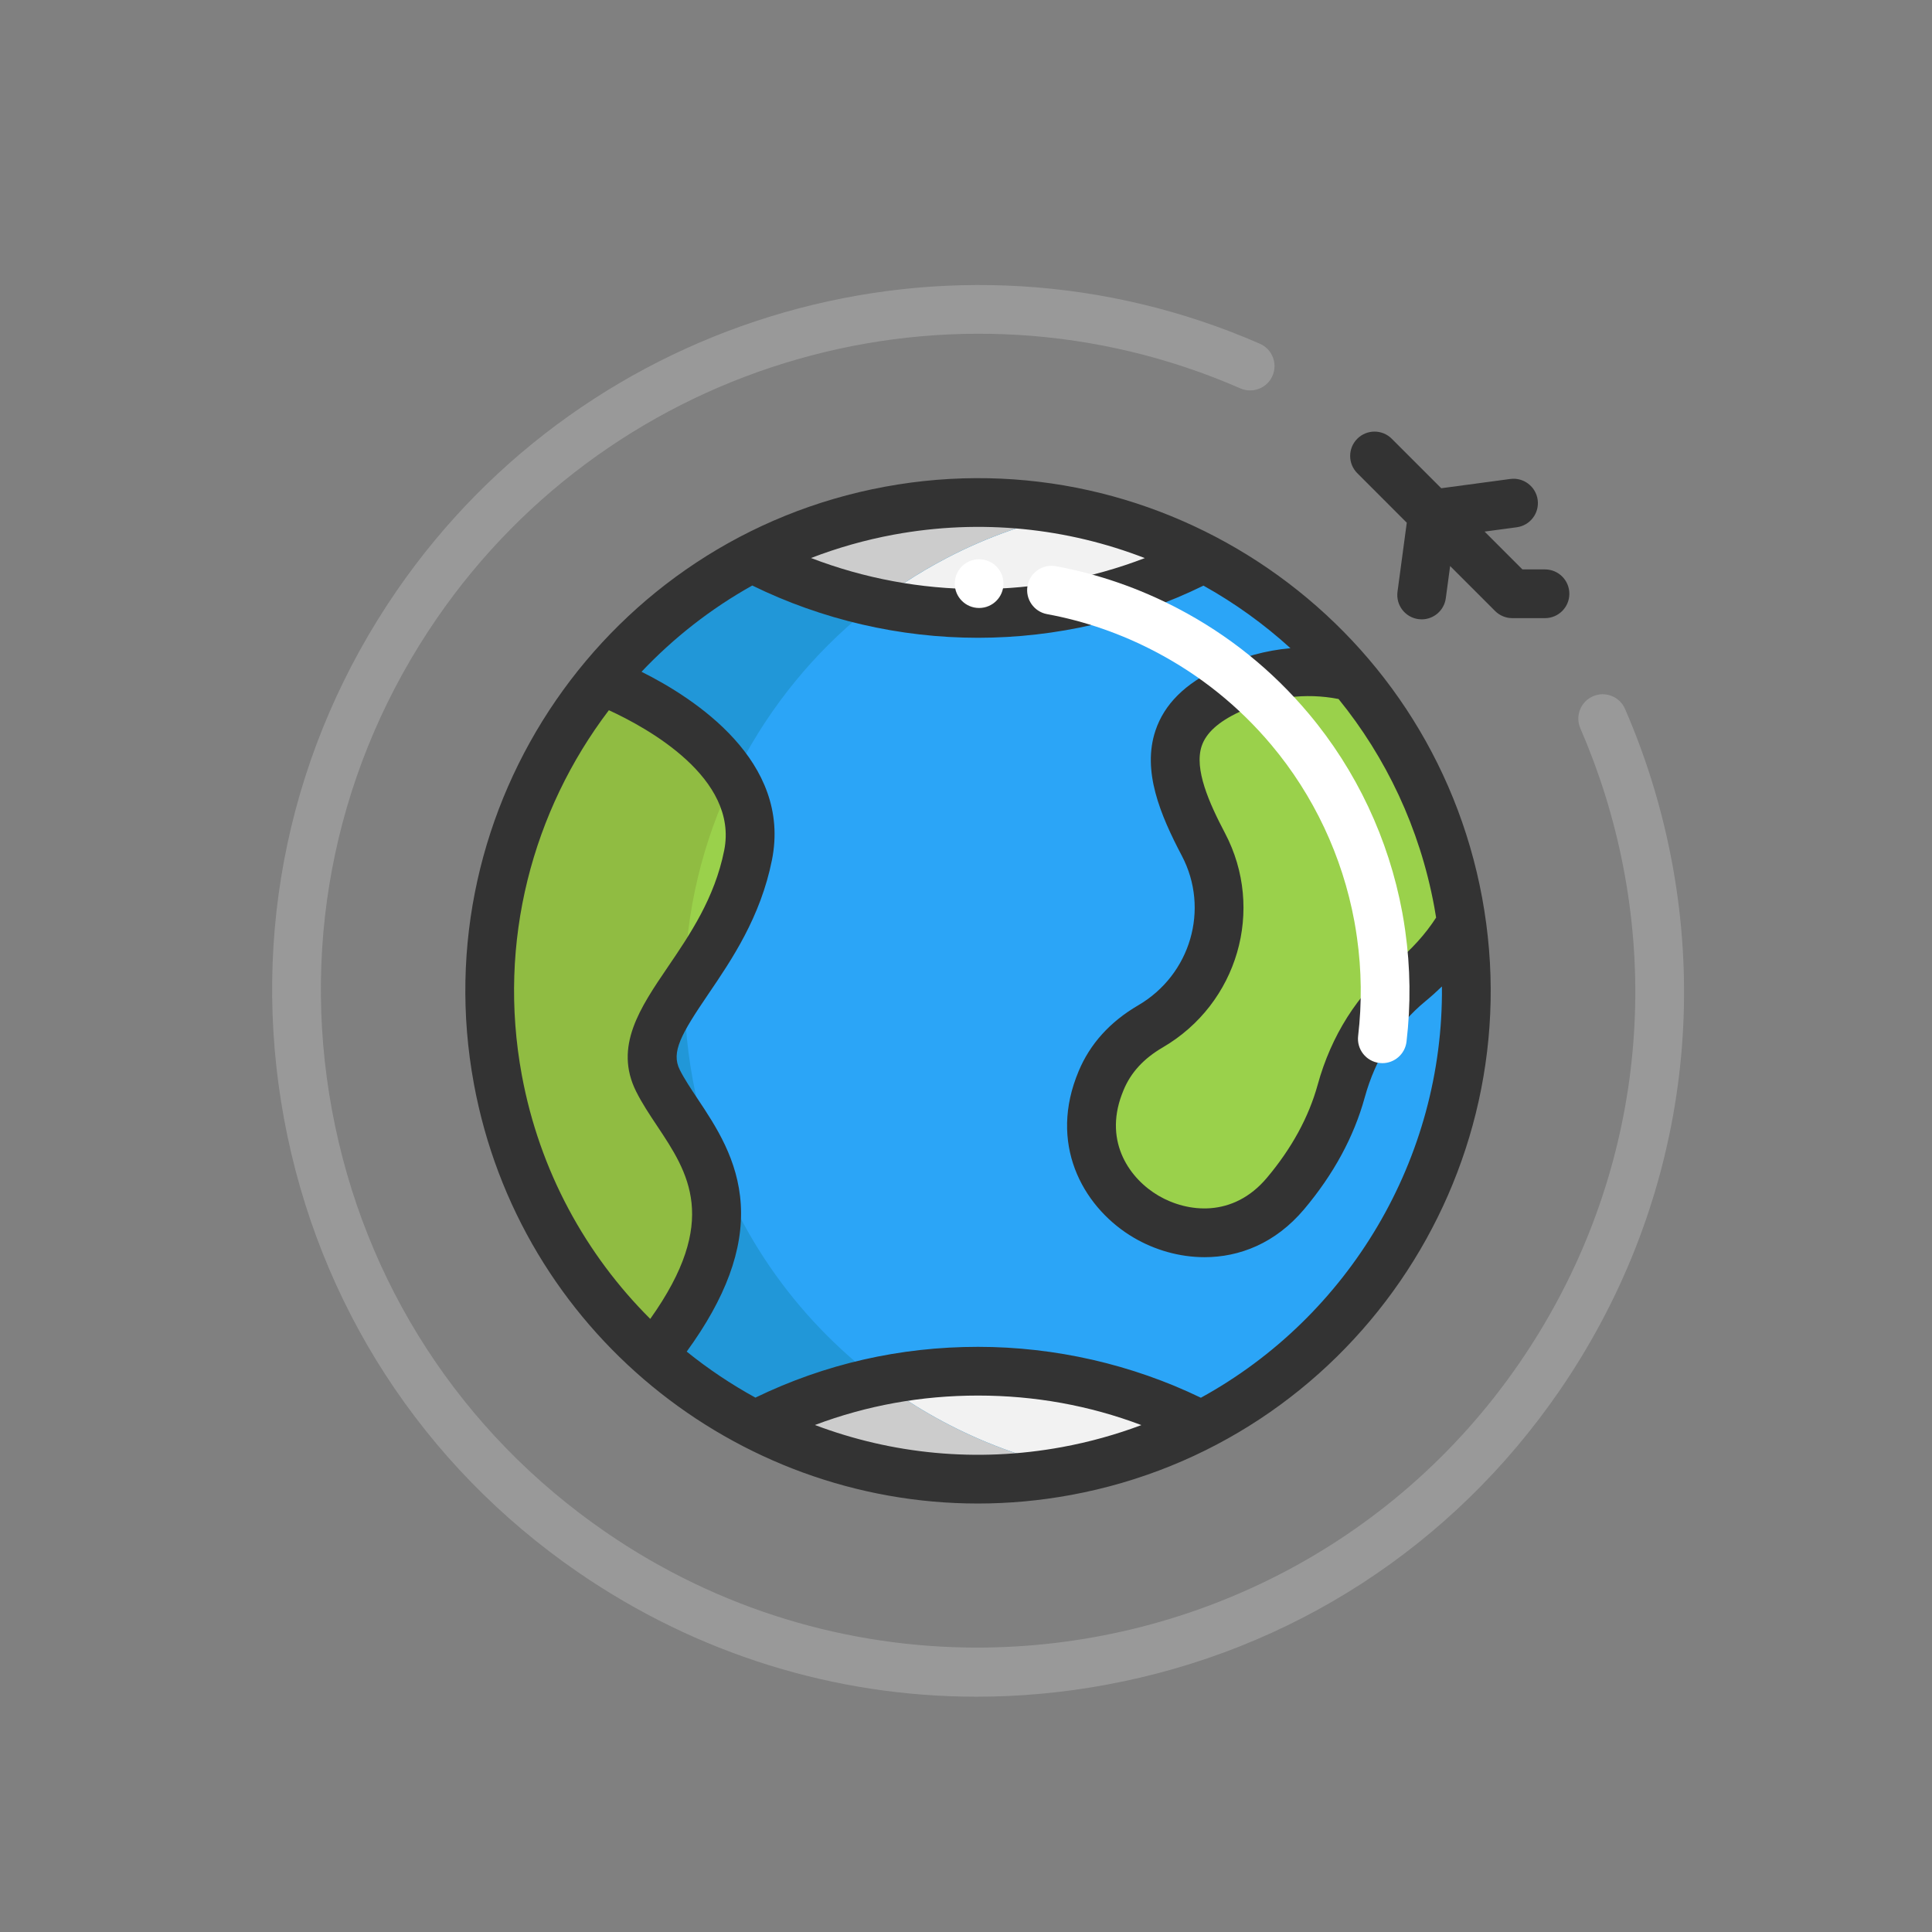 <?xml version="1.0" encoding="utf-8"?>
<!-- Generator: Adobe Illustrator 16.0.0, SVG Export Plug-In . SVG Version: 6.00 Build 0)  -->
<!DOCTYPE svg PUBLIC "-//W3C//DTD SVG 1.1//EN" "http://www.w3.org/Graphics/SVG/1.1/DTD/svg11.dtd">
<svg version="1.1" id="Capa_1" xmlns="http://www.w3.org/2000/svg" xmlns:xlink="http://www.w3.org/1999/xlink" x="0px" y="0px"
	 width="370px" height="370px" viewBox="0 0 370 370" enable-background="new 0 0 370 370" xml:space="preserve">
<rect x="0" y="0" width="370" height="370" fill="#808080" stroke="none"/>
<g>
	<path fill="#F2F2F2" d="M205.872,281.391c0.004,0,0.006,0,0.006,0c-0.533,0.105-1.061,0.226-1.598,0.324
		c-21.155,3.906-41.971,0.354-59.724-8.789c7.439-3.832,15.452-6.693,23.881-8.423c6.09-1.251,12.396-1.903,18.859-1.903
		c15.416,0,29.954,3.726,42.774,10.338C222.606,276.776,214.489,279.644,205.872,281.391z"/>
	<path fill="#F2F2F2" d="M230.599,106.871c-12.949,6.769-27.675,10.607-43.3,10.607c-6.675,0-13.188-0.697-19.466-2.034
		c-8.422-1.779-16.421-4.697-23.843-8.578v-0.006c8.075-4.218,16.909-7.316,26.333-9.058c1.791-0.33,3.583-0.609,5.374-0.833
		c1.07-0.137,2.141-0.255,3.211-0.349c1.424-0.13,2.842-0.231,4.261-0.292c1.822-0.088,3.632-0.112,5.431-0.088
		c1.188,0.013,2.371,0.05,3.545,0.112c1.182,0.056,2.357,0.137,3.527,0.249c0.777,0.069,1.557,0.149,2.334,0.236
		c0.385,0.044,0.771,0.094,1.164,0.144c1.162,0.144,2.313,0.311,3.463,0.51c1.152,0.186,2.29,0.398,3.427,0.635
		C214.675,99.885,222.929,102.853,230.599,106.871z"/>
</g>
<path fill="#2BA5F7" d="M279.892,176.704c5.699,40.154-15.178,78.436-49.814,96.234h-0.008
	c-12.818-6.613-27.358-10.338-42.772-10.338c-15.402,0-29.928,3.72-42.742,10.326c-7.023-3.608-13.567-8.1-19.465-13.351
	l0.006-0.005c23.553-29.375,6.663-41.12,0.902-52.627c-5.753-11.509,12.952-21.581,17.269-43.16
	c4.311-21.58-28.155-33.467-28.155-33.467c7.857-9.555,17.629-17.592,28.876-23.458v0.006c12.952,6.775,27.683,10.613,43.307,10.613
	c15.627,0,30.353-3.838,43.304-10.606c10.811,5.654,20.471,13.393,28.361,22.792l-0.008,0.006
	c-7.34-1.835-15.559-1.325-23.619,2.463c-14.264,6.711-11.434,17.101-4.865,29.586c6.57,12.484,2.033,27.744-10.152,34.848
	c-4.006,2.333-7.471,5.654-9.436,10.376c-0.15,0.354-0.293,0.716-0.424,1.069c-8.104,21.755,20.777,38.32,35.732,20.566
	c4.396-5.219,8.51-11.794,10.662-19.601c2.227-8.107,6.656-15.473,13.145-20.815C273.511,185.271,277.161,181.471,279.892,176.704z"
	/>
<path fill="#2197D8" d="M181.877,272.926c-7.023-3.608-13.568-8.1-19.465-13.35C147.42,246.239,136.59,228,132.665,206.739
	c-5.214-28.236,2.85-55.855,19.769-76.422c7.857-9.555,17.63-17.592,28.877-23.458c7.619-3.979,15.919-6.946,24.749-8.734
	c-11.452-2.349-23.537-2.579-35.739-0.323c-9.424,1.741-18.258,4.84-26.332,9.058c-11.248,5.866-21.02,13.903-28.876,23.458
	c-16.921,20.565-24.982,48.187-19.769,76.422c3.925,21.261,14.755,39.502,29.746,52.837c5.897,5.251,12.442,9.742,19.465,13.351
	c17.754,9.144,38.568,12.695,59.724,8.79c0.539-0.1,1.066-0.219,1.602-0.326C197.469,279.665,189.398,276.799,181.877,272.926z"/>
<g>
	<path fill="#CCCCCC" d="M167.833,115.443c-8.423-1.779-16.422-4.697-23.843-8.578v-0.006c8.074-4.218,16.908-7.316,26.332-9.058
		c1.791-0.33,3.583-0.609,5.374-0.833c1.07-0.13,2.141-0.249,3.211-0.349c1.424-0.13,2.843-0.224,4.261-0.292
		c1.815-0.081,3.627-0.112,5.432-0.088c1.188,0.018,2.369,0.056,3.545,0.112c1.182,0.063,2.357,0.143,3.527,0.249
		c0.777,0.069,1.557,0.149,2.332,0.236c0.387,0.044,0.771,0.094,1.164,0.144c1.156,0.149,2.314,0.318,3.465,0.51
		c1.145,0.186,2.29,0.405,3.427,0.635c-8.825,1.786-17.132,4.752-24.745,8.734C176.542,109.347,172.039,112.221,167.833,115.443z"/>
	<path fill="#CCCCCC" d="M181.879,272.926c7.519,3.875,15.589,6.735,23.999,8.467c-0.533,0.105-1.063,0.225-1.598,0.322
		c-21.156,3.906-41.972,0.355-59.725-8.789c7.439-3.832,15.452-6.693,23.881-8.423C172.667,267.688,177.164,270.506,181.879,272.926
		z"/>
</g>
<path fill="#9AD14B" d="M131.112,188.766c-4.627,6.825-8.043,12.318-5.114,18.177c5.761,11.509,22.65,23.253-0.902,52.627
	l-0.006,0.007C110.099,246.239,99.268,228,95.344,206.739c-5.214-28.236,2.849-55.855,19.769-76.422c0,0,17.866,6.538,25.324,18.729
	c2.606,4.243,3.944,9.164,2.831,14.737C141.146,174.372,135.566,182.191,131.112,188.766z"/>
<path fill="#90BC42" d="M125.999,206.942c5.761,11.509,22.65,23.253-0.901,52.627l-0.007,0.007
	C110.099,246.239,99.268,228,95.343,206.739c-5.213-28.236,2.85-55.855,19.769-76.422c0,0,17.866,6.538,25.324,18.729
	c-5.896,12.168-9.2,25.686-9.324,39.719C126.483,195.591,123.068,201.084,125.999,206.942z"/>
<path fill="#9AD14B" d="M279.257,172.779c0.242,1.312,0.455,2.618,0.635,3.925c-2.732,4.767-6.381,8.565-9.896,11.459
	c-6.486,5.344-10.918,12.709-13.145,20.814c-2.152,7.808-6.264,14.383-10.664,19.601c-14.953,17.755-43.837,1.189-35.73-20.564
	c0.131-0.354,0.273-0.717,0.422-1.069c1.965-4.722,5.432-8.045,9.438-10.376c12.186-7.104,16.721-22.364,10.152-34.849
	s-9.398-22.875,4.865-29.585c8.061-3.789,16.277-4.299,23.619-2.464l0.006-0.006C269.024,141.638,276.216,156.301,279.257,172.779z"
	/>
<path fill="#333333" d="M169.476,93.213c-53.235,9.829-88.548,61.136-78.718,114.37c8.722,47.237,50.096,80.359,96.501,80.359
	c5.895,0,11.871-0.534,17.87-1.643c53.234-9.829,88.547-61.136,78.717-114.37C274.017,118.695,222.708,83.384,169.476,93.213z
	 M99.933,205.89c-4.72-25.565,2.066-50.641,16.673-69.875c7.322,3.36,24.86,12.968,22.084,26.854
	c-1.827,9.132-6.574,16.117-10.764,22.278c-5.344,7.862-10.393,15.289-6.099,23.881c1.13,2.259,2.538,4.374,4.029,6.613
	c5.938,8.92,12.062,18.127-1.325,36.942C112.195,240.292,103.329,224.272,99.933,205.89z M203.436,277.124
	c-16.471,3.042-32.738,1.306-47.37-4.221c9.925-3.743,20.39-5.638,31.235-5.638c10.865,0,21.347,1.901,31.284,5.656
	C213.751,274.737,208.688,276.155,203.436,277.124z M229.983,267.682c-13.207-6.38-27.907-9.747-42.683-9.747
	c-14.976,0-29.303,3.273-42.63,9.724c-4.637-2.544-9.043-5.493-13.158-8.812c7.472-10.267,10.875-19.513,10.359-28.157
	c-0.513-8.603-4.801-15.044-8.247-20.22c-1.326-1.992-2.58-3.874-3.45-5.614c-1.682-3.363,0.27-6.813,5.469-14.462
	c4.455-6.553,9.998-14.709,12.195-25.695c3.788-18.94-14.847-30.994-24.978-36.048c6.136-6.487,13.264-12.085,21.211-16.519
	c13.362,6.552,28.25,10.01,43.228,10.01c14.959,0,29.829-3.449,43.181-9.987c5.988,3.338,11.578,7.362,16.656,11.981
	c-4.682,0.419-9.324,1.679-13.789,3.777c-6.424,3.023-10.369,6.948-12.061,11.997c-2.59,7.722,0.898,16.09,5.053,23.984
	c5.363,10.195,1.686,22.776-8.375,28.643c-5.381,3.141-9.217,7.383-11.396,12.615c-0.172,0.412-0.334,0.826-0.486,1.234
	c-5.112,13.729,1.895,25.302,11.107,30.677c3.936,2.299,8.652,3.7,13.504,3.7c6.641,0,13.543-2.626,19.061-9.178
	c5.631-6.683,9.531-13.872,11.596-21.371c2.066-7.516,6.082-13.897,11.611-18.448c1.119-0.921,2.18-1.872,3.186-2.848
	C276.476,221.867,258.329,252.128,229.983,267.682z M275.032,175.727c-2.031,3.162-4.717,6.129-8.002,8.834
	c-7.021,5.78-12.098,13.796-14.678,23.178c-1.705,6.19-4.979,12.19-9.734,17.835c-6.473,7.683-15.207,6.65-20.723,3.431
	c-5.412-3.158-10.51-10.123-7.066-19.363c0.113-0.302,0.232-0.605,0.357-0.905c1.398-3.355,3.846-6.017,7.482-8.138
	c14.387-8.39,19.629-26.422,11.93-41.049c-3.035-5.771-5.939-12.264-4.463-16.674c0.84-2.506,3.189-4.637,7.186-6.517
	c6.141-2.888,12.688-3.735,19.027-2.49c9.061,11.155,15.535,24.659,18.324,39.758C274.8,174.326,274.919,175.027,275.032,175.727z
	 M219.243,106.88c-10.139,3.894-21.015,5.93-31.944,5.93c-10.943,0-21.831-2.042-31.98-5.944c5.048-1.945,10.341-3.459,15.851-4.476
	C187.906,99.298,204.429,101.142,219.243,106.88z"/>
<path fill="#999999" d="M316.228,149.204c-1.424-4.533-3.109-9.055-5.016-13.439c-1.023-2.365-3.773-3.448-6.137-2.422
	c-2.363,1.025-3.447,3.774-2.422,6.137c1.773,4.087,3.346,8.3,4.672,12.52c11.68,37.224,5.711,76.986-16.381,109.093
	c-24.371,35.408-63.777,54.439-103.827,54.439c-24.583,0-49.413-7.173-71.151-22.135c-27.683-19.055-46.288-47.748-52.389-80.797
	c-6.102-33.049,1.032-66.495,20.087-94.178c34.119-49.572,98.838-68.093,153.886-44.041c2.361,1.032,5.113-0.045,6.145-2.407
	c1.031-2.36-0.047-5.112-2.408-6.144c-59.14-25.841-128.662-5.947-165.309,47.3c-20.468,29.736-28.131,65.663-21.576,101.162
	c6.553,35.499,26.539,66.322,56.276,86.79c22.802,15.692,49.243,23.858,76.34,23.856c8.242,0,16.547-0.755,24.823-2.284
	c35.502-6.554,66.324-26.539,86.793-56.276C322.362,231.895,328.776,189.186,316.228,149.204z"/>
<path fill="#333333" d="M269.413,100.104l-1.775,13.222c-0.342,2.553,1.449,4.902,4.004,5.245c0.211,0.027,0.42,0.042,0.627,0.042
	c2.301,0,4.303-1.702,4.617-4.045l0.83-6.165l8.611,8.612c0.873,0.875,2.061,1.366,3.297,1.366h6.26
	c2.576,0,4.664-2.088,4.664-4.665c0-2.578-2.088-4.666-4.664-4.666h-4.324l-7.246-7.245l6.164-0.828
	c2.555-0.343,4.348-2.691,4.004-5.245c-0.342-2.555-2.699-4.346-5.246-4.004l-13.221,1.776l-9.48-9.48
	c-1.822-1.821-4.775-1.822-6.598,0s-1.822,4.776,0,6.598L269.413,100.104z"/>
<g>
	<path fill="#FFFFFF" d="M264.739,203.607c-0.184,0-0.369-0.012-0.555-0.033c-2.559-0.302-4.389-2.622-4.086-5.181
		c0.738-6.254,0.664-12.594-0.223-18.85c-0.146-1.06-0.309-2.066-0.498-3.095c-2.301-12.467-7.799-24.146-15.893-33.779
		c-6.201-7.389-13.689-13.404-22.254-17.886c-6.574-3.441-13.539-5.852-20.702-7.169c-2.531-0.466-4.209-2.898-3.744-5.432
		c0.467-2.535,2.896-4.21,5.432-3.745c8.083,1.486,15.937,4.204,23.341,8.078c9.65,5.047,18.086,11.828,25.072,20.153
		c9.131,10.863,15.33,24.034,17.924,38.084c0.217,1.17,0.4,2.313,0.563,3.496c0.998,7.034,1.082,14.187,0.248,21.238
		C269.085,201.861,267.069,203.607,264.739,203.607z"/>
	<circle fill="#FFFFFF" cx="187.51" cy="111.77" r="4.666"/>
</g>
</svg>
